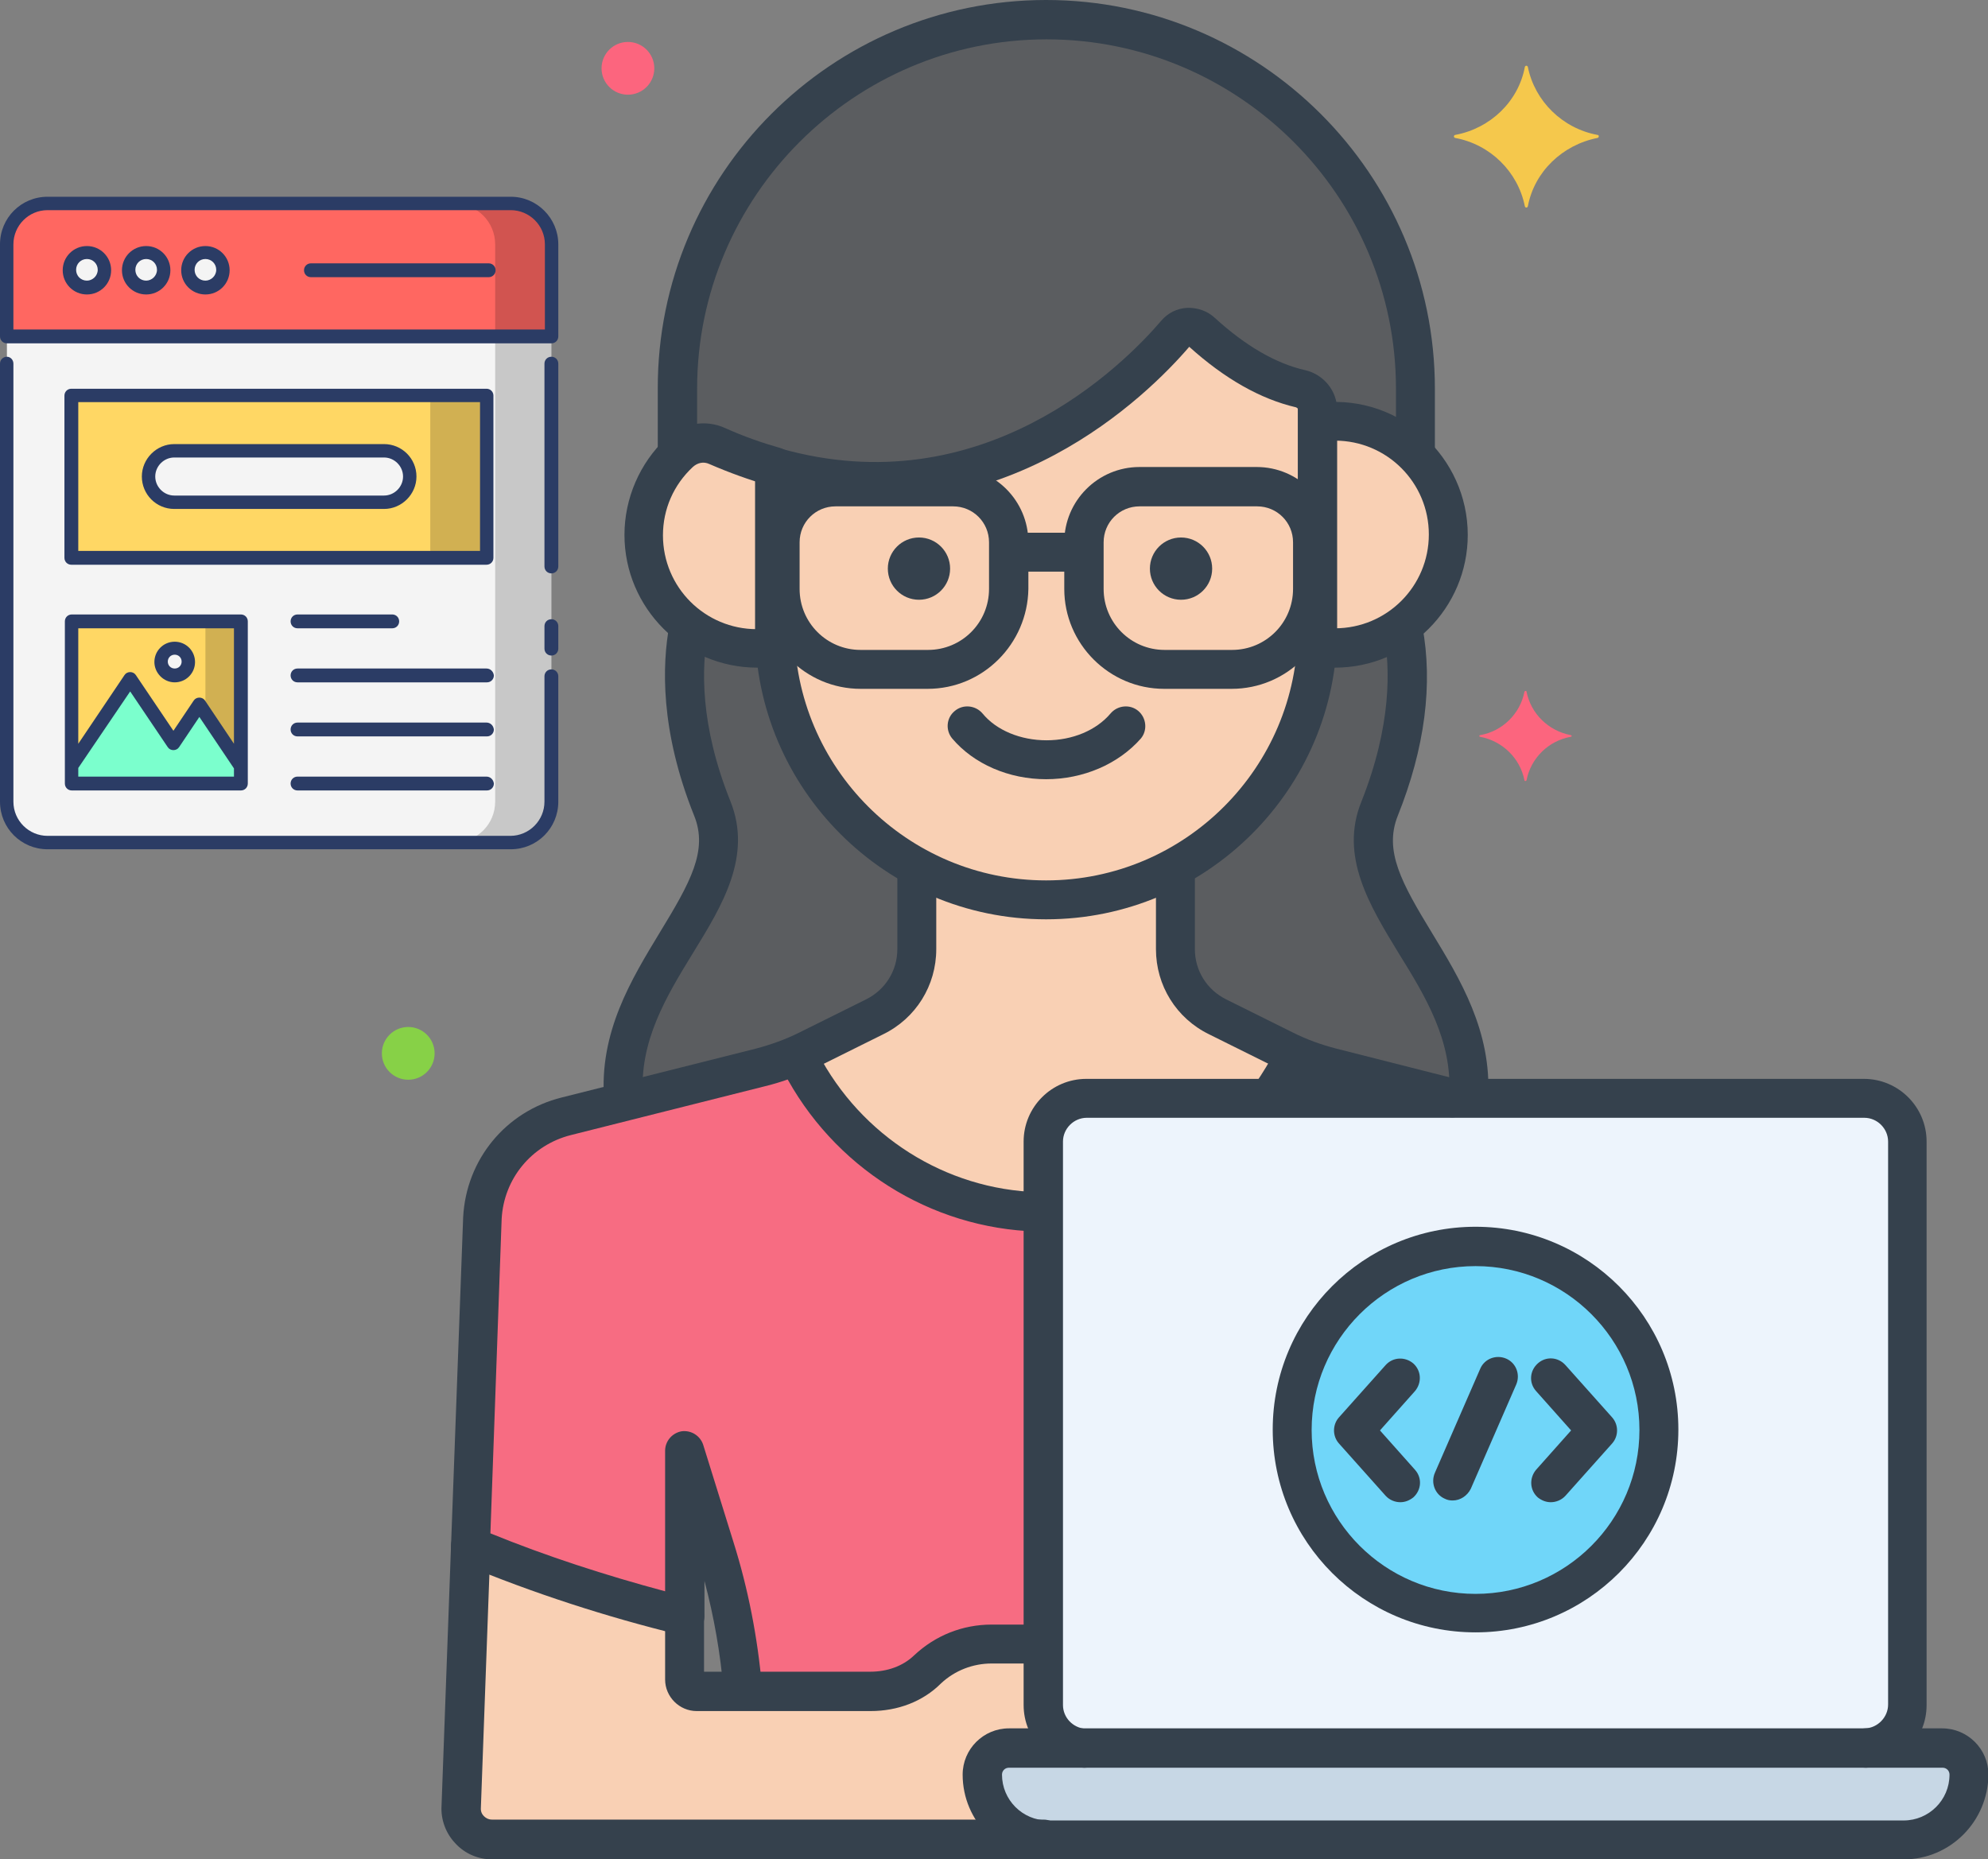 <?xml version="1.0" encoding="utf-8"?>
<!-- Generator: Adobe Illustrator 25.0.0, SVG Export Plug-In . SVG Version: 6.00 Build 0)  -->
<svg version="1.1" id="Layer_1" xmlns="http://www.w3.org/2000/svg" xmlns:xlink="http://www.w3.org/1999/xlink" x="0px" y="0px"
	 viewBox="0 0 459.7 430" style="enable-background:new 0 0 459.7 430;" xml:space="preserve">
<rect x="0" y="0" width="459.7" height="430" fill="#808080" stroke="none"/>
<style type="text/css">
	.st0{fill:#F76C82;}
	.st1{fill:#EDF4FC;}
	.st2{fill:#C7D7E5;}
	.st3{fill:#5B5D60;}
	.st4{fill:#F9D0B4;}
	.st5{fill:#70D6F9;}
	.st6{fill:#35414D;}
	.st7{fill:#F5C84C;}
	.st8{fill:#FC657E;}
	.st9{fill:#87D147;}
	.st10{fill:#F4F4F4;}
	.st11{opacity:0.18;enable-background:new    ;}
	.st12{fill:#FF6761;}
	.st13{fill:#FFD764;}
	.st14{fill:#7BFFCD;}
	.st15{fill:#2B3C65;}
</style>
<g>
	<g id="Layer_2_3_">
		<g>
			<g>
				<g>
					<path class="st0" d="M241.3,380.3V264c0-5.5,4.5-10,10-10h85l-28.5-7.2c-3.7-0.9-7.4-2.3-10.9-4l-15.5-7.7
						c-6-2.9-9.7-9-9.7-15.6v-19c-8.9,4.8-19.1,7.6-29.9,7.6c-10.8,0-21-2.8-29.9-7.6v19c0,6.6-3.8,12.7-9.7,15.6l-15.5,7.7
						c-3.5,1.7-7.1,3-10.9,4l-44.9,11.3c-10.9,2.7-18.8,12.3-19.4,23.5l-2.8,75.9c15.8,6.6,32.4,12,49.5,16.2v-38.3l7,22.5
						c3.4,10.8,5.5,22,6.4,33.2h29.5c4.9,0,9.7-1.6,13.3-5c3.9-3.6,9.1-5.9,14.8-5.9L241.3,380.3z"/>
				</g>
			</g>
			<g>
				<g>
					<path class="st1" d="M431.1,254H251.3c-5.5,0-10,4.5-10,10v130.3c0,5.5,4.5,10,10,10h179.8c5.5,0,10-4.5,10-10V264
						C441.1,258.5,436.6,254,431.1,254z"/>
				</g>
			</g>
			<g>
				<g>
					<path class="st2" d="M449.1,404.3H233.3c-3.4,0-6.1,2.7-6.1,6.1c0,8.3,6.7,15.1,15.1,15.1h197.9c8.3,0,15.1-6.7,15.1-15.1
						C455.2,407,452.5,404.3,449.1,404.3z"/>
				</g>
			</g>
			<g>
				<g>
					<path class="st3" d="M281.5,235.2l15.5,7.7c3.5,1.7,7.1,3,10.9,4l28.5,7.2h3.2c2.2-28.8-28.9-46.2-20.5-67
						c7.4-18.5,7.2-32.8,5.3-42.3c-4.4,3.2-9.7,5.2-15.6,5.2c-1.4,0-2.8-0.1-4.2-0.4c-1.5,22-14.4,40.9-32.7,50.9v19
						C271.7,226.2,275.5,232.2,281.5,235.2z"/>
				</g>
			</g>
			<g>
				<g>
					<path class="st3" d="M175.9,246.8c3.7-0.9,7.4-2.3,10.9-4l15.5-7.7c6-2.9,9.7-9,9.7-15.6v-19c-18.4-10-31.3-29-32.7-50.9
						c-1.4,0.2-2.8,0.4-4.2,0.4c-5.9,0-11.2-1.9-15.6-5.2c-1.9,9.5-2.1,23.7,5.3,42.3c8.4,21-23.3,38.5-20.5,67.8L175.9,246.8z"/>
				</g>
			</g>
			<g>
				<g>
					<path class="st4" d="M308.7,97.5c-1.4,0-2.7,0.1-4,0.3v47.5c0,1.4-0.1,2.8-0.2,4.2c1.4,0.2,2.8,0.4,4.2,0.4
						c14.5,0,26.2-11.7,26.2-26.2C334.9,109.2,323.2,97.5,308.7,97.5L308.7,97.5z"/>
				</g>
			</g>
			<g>
				<g>
					<path class="st4" d="M271.9,77c-9.6,11.2-43.5,45-92.8,31v37.4c0,34.5,28.2,62.8,62.8,62.8c34.5,0,62.8-28.2,62.8-62.8V94.6
						c0-2.3-1.6-4.3-3.9-4.8c-6.4-1.5-14.1-5.1-22.9-13.2C276.1,75.1,273.5,75.2,271.9,77L271.9,77z"/>
				</g>
			</g>
			<g>
				<g>
					<path class="st4" d="M179.1,108c-4.3-1.2-8.7-2.8-13.3-4.8c-2.9-1.3-6.3-0.7-8.7,1.5c-5.1,4.8-8.3,11.5-8.3,19.1
						c0,14.5,11.7,26.2,26.2,26.2c1.4,0,2.8-0.1,4.2-0.4c-0.1-1.4-0.2-2.8-0.2-4.2L179.1,108L179.1,108z"/>
				</g>
			</g>
			<g>
				<g>
					<g>
						<path class="st3" d="M157.2,104.6c2.3-2.2,5.8-2.8,8.7-1.5c4.5,2,9,3.6,13.3,4.8c49.3,14.1,83.2-19.8,92.8-31
							c1.5-1.8,4.2-1.9,6-0.3c8.8,8,16.5,11.7,22.9,13.2c2.2,0.5,3.9,2.5,3.9,4.8v3.2c1.3-0.2,2.7-0.3,4-0.3
							c7.2,0,13.8,2.9,18.6,7.7V89.9c0-46.9-38.4-85.3-85.3-85.3s-85.3,38.4-85.3,85.3v15.4C156.8,105.1,157,104.8,157.2,104.6z"/>
					</g>
				</g>
			</g>
			<g>
				<g>
					<circle class="st5" cx="341.2" cy="330.6" r="42.4"/>
				</g>
			</g>
			<g>
				<g>
					<path class="st4" d="M299.4,243.9c-0.8-0.4-1.6-0.7-2.4-1.1l-15.5-7.7c-6-2.9-9.7-9-9.7-15.6v-19c-8.9,4.8-19.1,7.6-29.9,7.6
						c-10.8,0-21-2.8-29.9-7.6v19c0,6.6-3.8,12.7-9.7,15.6l-15.5,7.7c-0.8,0.4-1.7,0.8-2.6,1.2c10.3,21.3,32,36.1,57.1,36.3V264
						c0-5.5,4.5-10,10-10h42C295.7,250.8,297.7,247.5,299.4,243.9L299.4,243.9z"/>
				</g>
			</g>
			<g>
				<g>
					<path class="st4" d="M227.2,410.4c0-3.4,2.7-6.1,6.1-6.1c0.3,0,18.2,0,18,0c-5.5,0-10-4.5-10-10v-14h-11.9
						c-5.7,0-10.9,2.2-14.8,5.9c-3.6,3.3-8.4,5-13.3,5h-40.2c-1.5,0-2.8-1.2-2.8-2.8v-14.7c-17.2-4.2-33.7-9.6-49.5-16.2l-2.2,60.4
						c-0.2,4.1,3,7.6,7.1,7.6h128.4C233.9,425.5,227.2,418.7,227.2,410.4z"/>
				</g>
			</g>
			<g>
				<g>
					<path class="st6" d="M171.8,395c-2.3,0-4.3-1.8-4.5-4.1c-0.7-8.5-2.2-17-4.4-25.3v8.1c0,1.4-0.6,2.7-1.7,3.6
						c-1.1,0.9-2.5,1.2-3.9,0.8c-17.2-4.2-34.1-9.7-50.2-16.4c-1.7-0.7-2.9-2.5-2.8-4.3l2.8-75.9c0.7-13.4,9.9-24.5,22.8-27.7
						l44.9-11.3c3.4-0.9,6.8-2.1,10-3.7l15.5-7.7c4.4-2.2,7.2-6.6,7.2-11.6v-18.4c0-2.5,2-4.5,4.5-4.5s4.5,2,4.5,4.5v18.4
						c0,8.4-4.7,16-12.3,19.7l-15.5,7.7c-3.7,1.8-7.7,3.3-11.8,4.3l-44.9,11.3c-9.1,2.3-15.5,10.1-16,19.4l-2.6,72.7
						c13,5.3,26.6,9.7,40.4,13.4v-32.5c0-2.2,1.6-4.1,3.8-4.5c2.2-0.3,4.3,1,5,3.1l7,22.5c3.4,10.8,5.6,22.1,6.6,33.5
						c0.2,2.5-1.6,4.7-4.1,4.9C172,395,171.9,395,171.8,395L171.8,395z"/>
				</g>
			</g>
			<g>
				<g>
					<path class="st6" d="M335.9,258.4c-0.4,0-0.7,0-1.1-0.1l-28-7.1c-4-1-8-2.5-11.7-4.3l-15.5-7.7c-7.6-3.7-12.3-11.3-12.3-19.7
						v-17.9c0-2.5,2-4.5,4.5-4.5c2.5,0,4.5,2,4.5,4.5v17.9c0,5,2.8,9.4,7.2,11.6l15.5,7.7c3.2,1.6,6.5,2.8,10,3.7l28,7.1
						c2.4,0.6,3.9,3.1,3.3,5.5C339.8,257,337.9,258.4,335.9,258.4L335.9,258.4z"/>
				</g>
			</g>
			<g>
				<g>
					<path class="st6" d="M241.9,180.2c-8.6,0-16.7-3.5-21.7-9.4c-1.6-1.9-1.4-4.8,0.6-6.4c1.9-1.6,4.8-1.3,6.4,0.6
						c3.2,3.9,8.8,6.2,14.8,6.2s11.5-2.3,14.8-6.2c1.6-1.9,4.5-2.2,6.4-0.6c1.9,1.6,2.2,4.5,0.6,6.4
						C258.6,176.7,250.5,180.2,241.9,180.2z"/>
				</g>
			</g>
			<g>
				<g>
					<circle class="st6" cx="273.1" cy="131.5" r="7.2"/>
				</g>
			</g>
			<g>
				<g>
					<circle class="st6" cx="212.5" cy="131.5" r="7.2"/>
				</g>
			</g>
			<g>
				<g>
					<g>
						<path class="st6" d="M284.8,159.3h-15.6c-12.7,0-23.1-10.4-23.1-23.1v-10.8c0-9.6,7.8-17.4,17.4-17.4h27.1
							c9.6,0,17.4,7.8,17.4,17.4v10.8C307.9,148.9,297.6,159.3,284.8,159.3L284.8,159.3z M263.5,117.1c-4.6,0-8.3,3.7-8.3,8.3v10.8
							c0,7.8,6.3,14.1,14.1,14.1h15.6c7.8,0,14.1-6.3,14.1-14.1v-10.8c0-4.6-3.7-8.3-8.3-8.3L263.5,117.1z"/>
					</g>
				</g>
				<g>
					<g>
						<path class="st6" d="M214.5,159.3H199c-12.7,0-23.1-10.4-23.1-23.1v-10.8c0-9.6,7.8-17.4,17.4-17.4h27.1
							c9.6,0,17.4,7.8,17.4,17.4v10.8C237.6,148.9,227.3,159.3,214.5,159.3L214.5,159.3z M193.2,117.1c-4.6,0-8.3,3.7-8.3,8.3v10.8
							c0,7.8,6.3,14.1,14.1,14.1h15.6c7.8,0,14.1-6.3,14.1-14.1v-10.8c0-4.6-3.7-8.3-8.3-8.3L193.2,117.1z"/>
					</g>
				</g>
			</g>
			<g>
				<g>
					<path class="st6" d="M248.9,132.2h-14.1c-2.5,0-4.5-2-4.5-4.5s2-4.5,4.5-4.5h14.1c2.5,0,4.5,2,4.5,4.5S251.4,132.2,248.9,132.2
						z"/>
				</g>
			</g>
			<g>
				<g>
					<path class="st6" d="M431.4,408.8c-2.4,0-4.4-1.9-4.5-4.4c-0.1-2.5,1.9-4.6,4.4-4.7c2.9-0.1,5.3-2.6,5.3-5.5V264
						c0-3-2.5-5.5-5.5-5.5H251.3c-3,0-5.5,2.5-5.5,5.5v130.3c0,2.9,2.3,5.3,5.2,5.5c2.5,0.1,4.4,2.2,4.3,4.7
						c-0.1,2.5-2.2,4.4-4.7,4.3c-7.8-0.4-13.9-6.7-13.9-14.5V264c0-8,6.5-14.5,14.5-14.5h179.8c8,0,14.5,6.5,14.5,14.5v130.3
						c0,7.9-6.2,14.2-14,14.5C431.5,408.8,431.5,408.8,431.4,408.8L431.4,408.8z"/>
				</g>
			</g>
			<g>
				<g>
					<path class="st6" d="M440.2,430H242.2c-10.8,0-19.6-8.8-19.6-19.6c0-5.9,4.8-10.7,10.7-10.7h215.8c5.9,0,10.7,4.8,10.7,10.7
						C459.7,421.2,451,430,440.2,430z M233.3,408.8c-0.9,0-1.6,0.7-1.6,1.6c0,5.8,4.7,10.6,10.6,10.6h197.9
						c5.8,0,10.6-4.7,10.6-10.6c0-0.9-0.7-1.6-1.6-1.6H233.3z"/>
				</g>
			</g>
			<g>
				<g>
					<g>
						<path class="st6" d="M323.8,347.4c-1.2,0-2.5-0.5-3.4-1.5l-10.8-12.1c-1.5-1.7-1.5-4.3,0-6l10.8-12.1c1.7-1.9,4.5-2,6.4-0.4
							c1.9,1.7,2,4.5,0.4,6.4l-8.1,9.1l8.1,9.1c1.7,1.9,1.5,4.7-0.4,6.4C325.9,347,324.9,347.4,323.8,347.4z"/>
					</g>
				</g>
				<g>
					<g>
						<path class="st6" d="M358.6,347.4c-1.1,0-2.1-0.4-3-1.1c-1.9-1.7-2-4.5-0.4-6.4l8.1-9.1l-8.1-9.1c-1.7-1.9-1.5-4.7,0.4-6.4
							c1.9-1.7,4.7-1.5,6.4,0.4l10.8,12.1c1.5,1.7,1.5,4.3,0,6L362,345.9C361.1,346.9,359.8,347.4,358.6,347.4z"/>
					</g>
				</g>
				<g>
					<g>
						<path class="st6" d="M335.9,347c-0.6,0-1.2-0.1-1.8-0.4c-2.3-1-3.3-3.7-2.3-6l10.5-24.1c1-2.3,3.7-3.3,6-2.3
							c2.3,1,3.3,3.7,2.3,6l-10.5,24.1C339.3,345.9,337.7,347,335.9,347L335.9,347z"/>
					</g>
				</g>
			</g>
			<g>
				<g>
					<path class="st7" d="M369.4,31.2c-8.1-1.5-14.5-7.8-16.1-15.7c-0.1-0.4-0.6-0.4-0.7,0c-1.5,8-8,14.2-16.1,15.7
						c-0.4,0.1-0.4,0.6,0,0.7c8.1,1.5,14.5,7.8,16.1,15.8c0.1,0.4,0.6,0.4,0.7,0c1.5-8,8-14.2,16.1-15.8
						C369.8,31.8,369.8,31.2,369.4,31.2z"/>
				</g>
			</g>
			<g>
				<g>
					<path class="st8" d="M363.2,170c-5.2-1-9.2-5-10.2-10c0-0.3-0.4-0.3-0.5,0c-1,5.1-5.1,9.1-10.2,10c-0.3,0-0.3,0.4,0,0.4
						c5.2,1,9.2,5,10.2,10c0,0.3,0.4,0.3,0.5,0c1-5.1,5.1-9.1,10.2-10C363.5,170.4,363.5,170,363.2,170z"/>
				</g>
			</g>
			<g>
				<g>
					<circle class="st9" cx="94.4" cy="243.6" r="6.1"/>
				</g>
			</g>
			<g>
				<g>
					<circle class="st8" cx="145.2" cy="15.8" r="6.1"/>
				</g>
			</g>
			<g>
				<g>
					<path class="st6" d="M339.6,258.1c-0.1,0-0.2,0-0.3,0c-2.5-0.2-4.4-2.3-4.2-4.8c0.8-12.6-5.5-22.9-11.7-32.9
						c-6.7-11-13.7-22.4-8.6-35c7-17.6,6.7-30.9,5.2-38.9c-0.5-2.5,1.2-4.8,3.6-5.3c2.5-0.5,4.8,1.2,5.3,3.6
						c2.5,13.4,0.6,28.2-5.7,43.9c-3.2,8.1,0.9,15.5,7.9,27c6.5,10.7,13.9,22.8,13,38.2C343.9,256.2,341.9,258.1,339.6,258.1z"/>
				</g>
			</g>
			<g>
				<g>
					<path class="st6" d="M144.2,258.6c-2.3,0-4.3-1.8-4.5-4.2c-1.2-15.7,6.3-27.9,12.9-38.8c7-11.5,11.2-18.9,7.9-27
						c-7.9-19.7-7.4-34.9-5.7-44.1c0.5-2.5,2.8-4.1,5.3-3.6c2.5,0.5,4.1,2.8,3.6,5.3c-1.5,8.1-1.9,21.4,5.2,39.1
						c5.1,12.7-1.9,24.1-8.6,35c-6.2,10.1-12.6,20.6-11.6,33.4c0.2,2.5-1.7,4.7-4.2,4.8C144.5,258.6,144.3,258.6,144.2,258.6z"/>
				</g>
			</g>
			<g>
				<g>
					<path class="st6" d="M308.7,154.4c-1,0-2-0.1-3.1-0.2c-2.5-0.3-4.3-2.5-4-5c0.3-2.5,2.5-4.3,5-4c0.7,0.1,1.4,0.1,2.1,0.1
						c12,0,21.7-9.7,21.7-21.7s-9.7-21.7-21.7-21.7c-0.7,0-1.4,0-2.1,0.1c-2.5,0.2-4.7-1.6-4.9-4c-0.2-2.5,1.6-4.7,4-4.9
						c18.2-1.8,33.7,12.7,33.7,30.6C339.4,140.6,325.6,154.4,308.7,154.4L308.7,154.4z"/>
				</g>
			</g>
			<g>
				<g>
					<path class="st6" d="M241.9,212.6c-37.1,0-67.3-30.2-67.3-67.3V108c0-1.4,0.7-2.8,1.8-3.6c1.1-0.9,2.6-1.1,4-0.7
						c46.8,13.3,79.3-19.2,88.1-29.5c1.5-1.8,3.7-2.9,6-3c2.3-0.1,4.7,0.7,6.4,2.3c7.1,6.5,14.2,10.6,20.9,12.1
						c4.3,1,7.4,4.8,7.4,9.2v50.7C309.2,182.4,279,212.6,241.9,212.6L241.9,212.6z M183.7,113.8v31.6c0,32.1,26.1,58.2,58.2,58.2
						c32.1,0,58.2-26.1,58.2-58.2V94.6c0-0.2-0.2-0.3-0.4-0.4c-8.2-1.9-16.5-6.6-24.7-14C265.4,91.4,232.1,124.4,183.7,113.8
						L183.7,113.8z M275.3,79.9"/>
				</g>
			</g>
			<g>
				<g>
					<path class="st6" d="M175.1,154.4c-16.9,0-30.7-13.8-30.7-30.7c0-8.4,3.5-16.6,9.7-22.4c3.7-3.4,9-4.4,13.6-2.3
						c4.2,1.9,8.5,3.4,12.7,4.6c2.4,0.7,3.8,3.2,3.1,5.6c-0.7,2.4-3.2,3.8-5.6,3.1c-4.6-1.3-9.3-3-13.9-5c-1.3-0.6-2.7-0.3-3.8,0.7
						c-4.4,4.1-6.9,9.7-6.9,15.8c0,12,9.7,21.7,21.7,21.7c0.8,0,1.6-0.1,2.4-0.2c2.5-0.3,4.7,1.5,5,3.9c0.3,2.5-1.5,4.7-3.9,5
						C177.4,154.3,176.2,154.4,175.1,154.4L175.1,154.4z"/>
				</g>
			</g>
			<g>
				<g>
					<g>
						<path class="st6" d="M156.6,109.2c-2.5,0-4.5-2-4.5-4.5V89.9C152,40.3,192.3,0,241.9,0c49.5,0,89.9,40.3,89.9,89.9v14.2
							c0,2.5-2,4.5-4.5,4.5c-2.5,0-4.5-2-4.5-4.5V89.9c0-44.6-36.3-80.8-80.8-80.8s-80.8,36.3-80.8,80.8v14.8
							C161.1,107.1,159.1,109.2,156.6,109.2z"/>
					</g>
				</g>
			</g>
			<g>
				<g>
					<path class="st6" d="M341.2,377.5c-25.9,0-46.9-21-46.9-46.9s21-46.9,46.9-46.9c25.9,0,46.9,21,46.9,46.9
						S367.1,377.5,341.2,377.5z M341.2,292.8c-20.9,0-37.9,17-37.9,37.9s17,37.9,37.9,37.9c20.9,0,37.9-17,37.9-37.9
						S362.1,292.8,341.2,292.8z"/>
				</g>
			</g>
			<g>
				<g>
					<path class="st6" d="M239.9,284.8c0,0-0.1,0-0.1,0c-24.7-0.7-47.2-14.9-58.7-37.1c-1.1-2.2-0.3-4.9,1.9-6.1
						c2.2-1.1,4.9-0.3,6.1,1.9c10,19.2,29.5,31.6,51,32.2c2.5,0.1,4.5,2.2,4.4,4.7C244.3,282.8,242.3,284.8,239.9,284.8L239.9,284.8
						z"/>
				</g>
			</g>
			<g>
				<g>
					<path class="st6" d="M294,257.7c-0.9,0-1.8-0.3-2.6-0.8c-2-1.4-2.5-4.3-1.1-6.3c1.7-2.5,3.3-5.1,4.7-7.8c1.1-2.2,3.8-3.1,6.1-2
						c2.2,1.1,3.1,3.8,2,6.1c-1.6,3.1-3.4,6.2-5.4,9C296.8,257,295.4,257.7,294,257.7L294,257.7z"/>
				</g>
			</g>
			<g>
				<g>
					<path class="st6" d="M201.3,395.7h-40.2c-4,0-7.3-3.3-7.3-7.3v-14.7c0-2.5,2-4.5,4.5-4.5s4.5,2,4.5,4.5v12.9h38.4
						c4,0,7.6-1.3,10.2-3.8c4.9-4.6,11.2-7.1,17.9-7.1h10.9c2.5,0,4.5,2,4.5,4.5s-2,4.5-4.5,4.5h-10.9c-4.3,0-8.5,1.6-11.7,4.6
						C213.4,393.5,207.6,395.7,201.3,395.7L201.3,395.7z"/>
				</g>
			</g>
			<g>
				<g>
					<path class="st6" d="M241.3,430H113.8c-3.2,0-6.3-1.3-8.5-3.7c-2.2-2.3-3.4-5.5-3.2-8.7l2.2-60.3c0.1-2.5,2.2-4.4,4.7-4.4
						c2.5,0.1,4.4,2.2,4.4,4.7l-2.2,60.4c-0.1,1.1,0.4,1.7,0.7,2c0.3,0.3,0.9,0.8,1.9,0.8h127.5c2.5,0,4.5,2,4.5,4.5
						C245.8,428,243.8,430,241.3,430L241.3,430z"/>
				</g>
			</g>
		</g>
	</g>
	<g id="_x32_5_Web_Page_1_">
		<g>
			<path class="st10" d="M127.5,77.8v107.6c0,5.2-4.2,9.4-9.4,9.4H11c-5.2,0-9.4-4.2-9.4-9.4V77.8H127.5z"/>
			<path class="st11" d="M127.5,77.8v107.6c0,5.2-4.2,9.4-9.4,9.4h-13c5.2,0,9.4-4.2,9.4-9.4V77.8H127.5z"/>
			<path class="st12" d="M127.5,77.8V56.5c0-5.2-4.2-9.4-9.4-9.4H11c-5.2,0-9.4,4.2-9.4,9.4v21.3H127.5z"/>
			<path class="st11" d="M127.5,56.5v21.3h-13V56.5c0-5.2-4.2-9.4-9.4-9.4h13C123.3,47.1,127.5,51.3,127.5,56.5L127.5,56.5z"/>
			<path class="st10" d="M24.1,62.5c0,2.2-1.8,4-4,4c-2.2,0-4-1.8-4-4c0-2.2,1.8-4,4-4C22.3,58.4,24.1,60.2,24.1,62.5z"/>
			<path class="st10" d="M37.8,62.5c0,2.2-1.8,4-4,4c-2.2,0-4-1.8-4-4c0-2.2,1.8-4,4-4C36,58.4,37.8,60.2,37.8,62.5z"/>
			<path class="st10" d="M51.5,62.5c0,2.2-1.8,4-4,4c-2.2,0-4-1.8-4-4c0-2.2,1.8-4,4-4C49.7,58.4,51.5,60.2,51.5,62.5z"/>
			<path class="st13" d="M16.6,91.5h96v37.5h-96L16.6,91.5z"/>
			<path class="st13" d="M16.6,143.7h39.1v37.5H16.6L16.6,143.7z"/>
			<path class="st11" d="M99.5,91.5h13V129h-13V91.5z"/>
			<path class="st11" d="M47.5,143.7h8.2v37.5h-8.2V143.7z"/>
			<path class="st14" d="M55.7,177.1v4.1H16.6v-4.1l13.5-20.1l10,14.8l6-8.9L55.7,177.1z"/>
			<circle class="st10" cx="40.4" cy="153" r="3.2"/>
			<path class="st10" d="M94.7,110.2c0,3.3-2.7,6-6,6H40.3c-3.3,0-6-2.7-6-6c0-3.3,2.7-6,6-6h48.5C92.1,104.2,94.7,106.9,94.7,110.2
				z"/>
			<g>
				<path class="st15" d="M125.9,150c0,0.9,0.7,1.6,1.6,1.6c0.9,0,1.6-0.7,1.6-1.6v-5.2c0-0.9-0.7-1.6-1.6-1.6
					c-0.9,0-1.6,0.7-1.6,1.6V150z"/>
				<path class="st15" d="M1.6,82.5c-0.9,0-1.6,0.7-1.6,1.6v101.3c0,6.1,4.9,11,11,11h107.1c6.1,0,11-4.9,11-11v-29
					c0-0.9-0.7-1.6-1.6-1.6c-0.9,0-1.6,0.7-1.6,1.6v29c0,4.3-3.5,7.9-7.9,7.9H11c-4.3,0-7.9-3.5-7.9-7.9V84.1
					C3.1,83.2,2.4,82.5,1.6,82.5L1.6,82.5z"/>
				<path class="st15" d="M127.5,132.6c0.9,0,1.6-0.7,1.6-1.6V84.1c0-0.9-0.7-1.6-1.6-1.6c-0.9,0-1.6,0.7-1.6,1.6V131
					C125.9,131.9,126.6,132.6,127.5,132.6z"/>
				<path class="st15" d="M118.1,45.5H11c-6.1,0-11,4.9-11,11v21.3c0,0.9,0.7,1.6,1.6,1.6h125.9c0.9,0,1.6-0.7,1.6-1.6V56.5
					C129.1,50.5,124.2,45.5,118.1,45.5z M125.9,76.2H3.1V56.5c0-4.3,3.5-7.9,7.9-7.9h107.1c4.3,0,7.9,3.5,7.9,7.9V76.2z"/>
				<path class="st15" d="M20.1,56.9c-3.1,0-5.6,2.5-5.6,5.6s2.5,5.6,5.6,5.6c3.1,0,5.6-2.5,5.6-5.6S23.2,56.9,20.1,56.9z
					 M20.1,64.9c-1.4,0-2.5-1.1-2.5-2.5s1.1-2.5,2.5-2.5c1.4,0,2.5,1.1,2.5,2.5S21.4,64.9,20.1,64.9z"/>
				<path class="st15" d="M33.8,56.9c-3.1,0-5.6,2.5-5.6,5.6s2.5,5.6,5.6,5.6s5.6-2.5,5.6-5.6S36.9,56.9,33.8,56.9z M33.8,64.9
					c-1.4,0-2.5-1.1-2.5-2.5s1.1-2.5,2.5-2.5s2.5,1.1,2.5,2.5S35.1,64.9,33.8,64.9L33.8,64.9z"/>
				<path class="st15" d="M47.5,56.9c-3.1,0-5.6,2.5-5.6,5.6s2.5,5.6,5.6,5.6s5.6-2.5,5.6-5.6S50.6,56.9,47.5,56.9z M47.5,64.9
					c-1.4,0-2.5-1.1-2.5-2.5s1.1-2.5,2.5-2.5s2.5,1.1,2.5,2.5S48.8,64.9,47.5,64.9L47.5,64.9z"/>
				<path class="st15" d="M113,60.9H71.9c-0.9,0-1.6,0.7-1.6,1.6c0,0.9,0.7,1.6,1.6,1.6H113c0.9,0,1.6-0.7,1.6-1.6
					C114.6,61.6,113.9,60.9,113,60.9L113,60.9z"/>
				<path class="st15" d="M114.1,91.5c0-0.9-0.7-1.6-1.6-1.6h-96c-0.9,0-1.6,0.7-1.6,1.6v37.5c0,0.9,0.7,1.6,1.6,1.6h96
					c0.9,0,1.6-0.7,1.6-1.6L114.1,91.5L114.1,91.5z M111,127.4H18.1V93H111V127.4z"/>
				<path class="st15" d="M15,181.2c0,0.9,0.7,1.6,1.6,1.6h39.1c0.9,0,1.6-0.7,1.6-1.6c0-6.3,0-22.8,0-37.5c0-0.9-0.7-1.6-1.6-1.6
					H16.6c-0.9,0-1.6,0.7-1.6,1.6V181.2z M54.1,179.6h-36v-2l12-17.7l8.7,12.9c0.6,0.9,2,0.9,2.6,0l4.7-7l8,11.9L54.1,179.6
					L54.1,179.6z M54.1,145.3V172l-6.7-10c-0.6-0.9-2-0.9-2.6,0l-4.7,7l-8.7-12.9c-0.6-0.9-2-0.9-2.6,0L18.1,172v-26.7L54.1,145.3
					L54.1,145.3z"/>
				<path class="st15" d="M68.8,145.3h21.9c0.9,0,1.6-0.7,1.6-1.6s-0.7-1.6-1.6-1.6H68.8c-0.9,0-1.6,0.7-1.6,1.6
					S67.9,145.3,68.8,145.3z"/>
				<path class="st15" d="M112.5,154.6H68.8c-0.9,0-1.6,0.7-1.6,1.6c0,0.9,0.7,1.6,1.6,1.6h43.8c0.9,0,1.6-0.7,1.6-1.6
					C114.1,155.3,113.4,154.6,112.5,154.6z"/>
				<path class="st15" d="M112.5,167.1H68.8c-0.9,0-1.6,0.7-1.6,1.6s0.7,1.6,1.6,1.6h43.8c0.9,0,1.6-0.7,1.6-1.6
					C114.1,167.8,113.4,167.1,112.5,167.1z"/>
				<path class="st15" d="M112.5,179.6H68.8c-0.9,0-1.6,0.7-1.6,1.6s0.7,1.6,1.6,1.6h43.8c0.9,0,1.6-0.7,1.6-1.6
					C114.1,180.3,113.4,179.6,112.5,179.6z"/>
				<path class="st15" d="M40.4,157.8c2.6,0,4.7-2.1,4.7-4.7c0-2.6-2.1-4.7-4.7-4.7c-2.6,0-4.7,2.1-4.7,4.7
					C35.7,155.6,37.8,157.8,40.4,157.8z M40.4,151.4c0.9,0,1.6,0.7,1.6,1.6c0,0.9-0.7,1.6-1.6,1.6s-1.6-0.7-1.6-1.6
					C38.8,152.1,39.5,151.4,40.4,151.4z"/>
				<path class="st15" d="M40.3,117.7h48.5c4.1,0,7.5-3.4,7.5-7.5c0-4.2-3.4-7.5-7.5-7.5H40.3c-4.1,0-7.5,3.4-7.5,7.5
					S36.1,117.7,40.3,117.7z M40.3,105.8h48.5c2.4,0,4.4,2,4.4,4.4c0,2.4-2,4.4-4.4,4.4H40.3c-2.4,0-4.4-2-4.4-4.4
					C35.9,107.8,37.9,105.8,40.3,105.8z"/>
			</g>
		</g>
	</g>
</g>
</svg>
